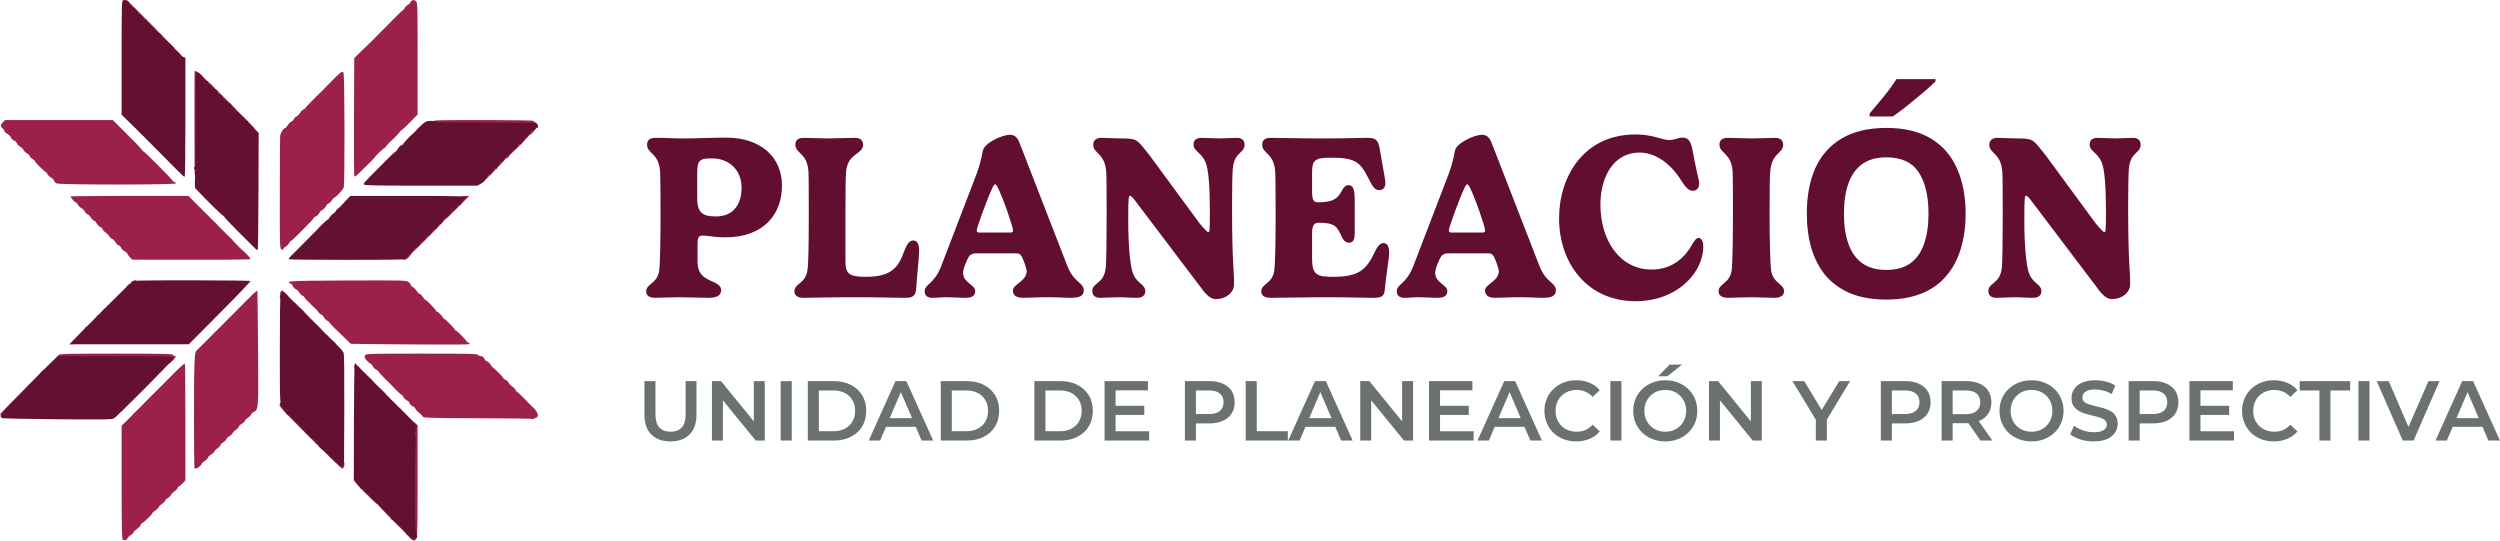 <svg width="471" height="102" viewBox="0 0 471 102" fill="none" xmlns="http://www.w3.org/2000/svg">
<path d="M139.712 35.342C139.712 32.086 137.424 29.842 134.124 29.842C131.792 29.842 131.352 30.128 131.352 32.812V37.322C131.352 40.248 132.54 40.776 134.938 40.776C137.974 40.776 139.712 38.708 139.712 35.342ZM131.418 46.144V49.312C131.418 51.424 132.43 52.26 133.904 52.898C134.938 53.36 135.862 53.756 135.862 54.658C135.862 55.758 134.916 56.11 133.508 56.11C132.21 56.11 129.372 56 127.942 56C126.424 56 124.532 56.11 123.476 56.11C122.266 56.11 121.738 55.626 121.738 54.9C121.738 53.426 123.828 53.492 124.18 51.006C124.378 49.752 124.444 44.626 124.444 40.358C124.444 37.366 124.422 33.186 124.356 32.24C124.07 28.764 121.914 28.962 121.914 27.268C121.914 26.542 122.266 25.97 123.498 25.97C125.72 25.97 126.468 26.08 129.042 26.08C131.462 26.08 134.058 25.926 136.83 25.926C143.188 25.926 147.324 29.49 147.324 34.968C147.324 40.248 144.024 44.714 136.632 44.714C134.52 44.714 133.376 44.384 132.452 44.384C131.506 44.384 131.418 44.824 131.418 46.144ZM152.374 40.358C152.374 37.388 152.374 33.186 152.308 32.196C152.022 28.742 149.844 28.94 149.844 27.268C149.844 26.542 150.196 25.97 151.428 25.97C152.77 25.97 154.442 26.08 155.872 26.08C157.346 26.08 159.766 25.97 161.042 25.97C162.208 25.97 162.604 26.542 162.604 27.268C162.604 29.138 159.722 28.786 159.414 32.284C159.304 33.23 159.282 36.398 159.282 40.358V49.29C159.282 51.71 160.162 52.15 163.198 52.15C168.016 52.15 169.292 50.302 170.37 47.266C170.898 45.924 171.36 45.308 172.064 45.308C172.834 45.308 173.164 46.034 173.164 47.2C173.164 48.432 172.812 51.226 172.614 54.35C172.526 55.714 172.02 56.11 170.502 56.11C168.676 56.11 165.332 56 161.504 56C155.63 56 152.814 56.11 151.406 56.11C150.284 56.11 149.668 55.692 149.668 54.9C149.668 53.382 151.714 53.47 152.11 51.006C152.308 49.862 152.374 46.078 152.374 40.358ZM184.521 43.812H190.329C190.769 43.812 190.857 43.658 190.857 43.416C190.857 42.756 188.987 37.278 187.931 35.232C187.821 34.99 187.623 34.726 187.491 34.726C187.315 34.726 187.183 34.99 187.051 35.232C186.083 37.168 184.015 42.866 184.015 43.416C184.015 43.658 184.125 43.812 184.521 43.812ZM177.327 50.126L184.015 32.702C184.587 31.14 184.961 29.578 185.159 28.412C185.467 26.894 188.833 25.398 190.263 25.398C191.429 25.398 191.825 26.212 192.243 27.334L201.109 50.17C201.373 50.852 201.901 51.996 203.045 52.986C203.485 53.382 204.189 53.932 204.189 54.636C204.189 55.824 203.331 56.11 201.593 56.11C200.405 56.11 199.327 56 197.259 56C195.191 56 194.047 56.11 192.749 56.11C191.451 56.11 190.835 55.604 190.835 54.746C190.835 53.492 193.431 53.03 193.431 51.028C193.431 50.676 192.881 49.026 192.441 48.234C192.287 47.948 191.935 47.728 191.495 47.728H183.861C183.289 47.728 182.871 47.948 182.607 48.234C182.167 48.894 181.441 50.632 181.441 51.38C181.441 53.316 183.729 53.602 183.729 54.856C183.729 55.56 183.311 56.11 181.881 56.11C180.935 56.11 179.329 56 178.317 56C177.283 56 176.623 56.11 175.655 56.11C174.709 56.11 174.202 55.67 174.202 54.878C174.202 53.492 175.985 53.602 177.327 50.126ZM207.545 25.97C208.359 25.97 210.185 26.08 211.307 26.08C212.583 26.08 213.375 26.124 213.925 26.41C214.673 26.762 215.157 27.51 216.521 29.182L225.981 42.052C226.905 43.196 227.521 43.746 227.631 43.746C227.873 43.746 227.939 43.614 227.939 39.808C227.939 35.562 227.719 31.69 227.059 30.436C226.355 28.764 224.859 28.456 224.859 27.246C224.859 26.454 225.299 25.97 226.421 25.97C227.565 25.97 228.885 26.08 229.721 26.08C230.711 26.08 231.987 25.97 232.977 25.97C234.077 25.97 234.473 26.52 234.473 27.268C234.473 28.94 232.515 28.566 232.251 31.844C232.163 32.79 232.119 36.266 232.119 39.192C232.141 50.258 232.493 50.302 232.493 53.558C232.493 55.076 231.063 56.352 228.951 56.352C228.379 56.352 227.609 55.868 226.883 55.01L213.793 37.718C213.331 37.19 213.111 36.882 212.935 36.882C212.605 36.882 212.561 37.322 212.561 41.612C212.561 46.342 212.935 50.434 213.529 51.688C214.277 53.448 215.773 53.624 215.773 54.812C215.773 55.604 215.289 56.11 214.189 56.11C212.913 56.11 211.703 56 210.867 56C209.855 56 208.513 56.11 207.303 56.11C206.225 56.11 205.785 55.582 205.785 54.834C205.785 53.184 208.073 53.558 208.337 50.28C208.425 49.246 208.491 45.748 208.491 40.424C208.491 35.782 208.469 33.098 208.403 32.24C208.095 28.764 205.961 28.962 205.961 27.268C205.961 26.476 206.467 25.97 207.545 25.97ZM255.225 37.564V43.922C255.225 45.088 254.983 45.726 254.169 45.726C253.289 45.726 252.937 44.956 252.651 44.318C251.903 42.734 251.507 41.964 248.471 41.964C247.525 41.964 247.195 42.492 247.195 44.098V48.762C247.195 51.82 248.163 52.15 251.199 52.15C256.039 52.15 257.469 50.808 259.075 47.332C259.493 46.452 259.999 45.792 260.637 45.792C261.297 45.792 261.715 46.298 261.715 47.64C261.715 48.718 261.099 52.194 260.901 54.46C260.813 55.802 260.329 56.11 258.789 56.11C257.227 56.11 253.729 56 250.143 56C246.161 56 242.377 56.11 239.363 56.11C238.153 56.11 237.625 55.626 237.625 54.9C237.625 53.426 239.715 53.492 240.067 51.006C240.265 49.752 240.331 44.626 240.331 40.358C240.331 37.366 240.309 33.186 240.243 32.24C239.957 28.764 237.801 28.962 237.801 27.268C237.801 26.542 238.153 25.97 239.385 25.97C241.607 25.97 244.181 26.08 249.241 26.08C253.619 26.08 255.995 25.97 257.579 25.97C259.141 25.97 259.669 26.256 259.977 28.258C260.153 29.204 260.417 30.942 260.747 32.636C260.901 33.384 261.011 34.242 261.011 34.528C261.011 35.452 260.439 35.826 259.823 35.826C258.921 35.826 258.481 34.858 257.997 33.956C256.303 30.546 255.489 29.71 250.759 29.71C247.745 29.71 247.195 30.128 247.195 32.548V35.958C247.195 37.784 247.503 38.114 248.339 38.114C251.925 38.114 252.233 36.86 253.047 35.518C253.311 35.144 253.641 34.88 254.037 34.88C254.873 34.88 255.225 35.584 255.225 37.564ZM273.466 43.812H279.274C279.714 43.812 279.802 43.658 279.802 43.416C279.802 42.756 277.932 37.278 276.876 35.232C276.766 34.99 276.568 34.726 276.436 34.726C276.26 34.726 276.128 34.99 275.996 35.232C275.028 37.168 272.96 42.866 272.96 43.416C272.96 43.658 273.07 43.812 273.466 43.812ZM266.272 50.126L272.96 32.702C273.532 31.14 273.906 29.578 274.104 28.412C274.412 26.894 277.778 25.398 279.208 25.398C280.374 25.398 280.77 26.212 281.188 27.334L290.054 50.17C290.318 50.852 290.846 51.996 291.99 52.986C292.43 53.382 293.134 53.932 293.134 54.636C293.134 55.824 292.276 56.11 290.538 56.11C289.35 56.11 288.272 56 286.204 56C284.136 56 282.992 56.11 281.694 56.11C280.396 56.11 279.78 55.604 279.78 54.746C279.78 53.492 282.376 53.03 282.376 51.028C282.376 50.676 281.826 49.026 281.386 48.234C281.232 47.948 280.88 47.728 280.44 47.728H272.806C272.234 47.728 271.816 47.948 271.552 48.234C271.112 48.894 270.386 50.632 270.386 51.38C270.386 53.316 272.674 53.602 272.674 54.856C272.674 55.56 272.256 56.11 270.826 56.11C269.88 56.11 268.274 56 267.262 56C266.228 56 265.568 56.11 264.6 56.11C263.654 56.11 263.148 55.67 263.148 54.878C263.148 53.492 264.93 53.602 266.272 50.126ZM293.729 41.15C293.729 33.098 298.503 25.332 308.117 25.332C311.505 25.332 313.089 26.388 314.475 26.388C315.465 26.388 316.103 25.926 316.983 25.926C318.677 25.926 318.721 27.62 319.249 30.238C319.821 33.208 320.129 33.934 320.129 34.55C320.129 35.496 319.579 35.936 318.941 35.936C317.775 35.936 317.181 34.594 316.213 33.208C314.189 30.37 311.527 28.742 308.887 28.742C304.025 28.742 301.517 33.296 301.517 38.532C301.517 45.308 305.191 50.786 311.175 50.786C315.311 50.786 317.687 48.146 318.831 45.99C319.227 45.352 319.557 44.824 320.019 44.824C320.657 44.824 320.899 45.704 320.899 46.43C320.899 47.86 320.459 49.488 319.535 50.984C317.643 54.042 313.727 56.748 308.161 56.748C298.877 56.748 293.729 49.4 293.729 41.15ZM334.381 25.97C335.547 25.97 335.943 26.542 335.943 27.268C335.943 28.962 333.831 28.72 333.523 32.196C333.413 33.164 333.391 36.398 333.391 40.358C333.391 45.308 333.501 49.642 333.677 50.94C334.073 53.47 336.119 53.404 336.119 54.9C336.119 55.56 335.547 56.11 334.381 56.11C333.083 56.11 331.411 56 329.981 56C328.507 56 326.813 56.11 325.515 56.11C324.305 56.11 323.777 55.56 323.777 54.9C323.777 53.404 325.889 53.448 326.241 50.94C326.417 49.73 326.483 44.56 326.483 40.358C326.483 37.388 326.483 33.186 326.417 32.196C326.131 28.742 323.953 28.94 323.953 27.268C323.953 26.542 324.305 25.97 325.537 25.97C326.879 25.97 328.551 26.08 329.981 26.08C331.455 26.08 333.127 25.97 334.381 25.97ZM370.324 40.248C370.324 42.683 370.016 44.897 369.4 46.892C368.813 48.857 367.904 50.559 366.672 51.996C365.469 53.433 363.914 54.533 362.008 55.296C360.13 56.059 357.916 56.44 355.364 56.44C352.812 56.44 350.582 56.059 348.676 55.296C346.798 54.504 345.244 53.404 344.012 51.996C342.809 50.559 341.9 48.843 341.284 46.848C340.697 44.853 340.404 42.639 340.404 40.204C340.404 36.948 340.932 34.117 341.988 31.712C343.073 29.307 344.716 27.444 346.916 26.124C349.145 24.775 351.976 24.1 355.408 24.1C358.81 24.1 361.612 24.775 363.812 26.124C366.012 27.444 367.64 29.321 368.696 31.756C369.781 34.161 370.324 36.992 370.324 40.248ZM347.4 40.248C347.4 42.448 347.678 44.34 348.236 45.924C348.793 47.508 349.658 48.725 350.832 49.576C352.005 50.427 353.516 50.852 355.364 50.852C357.27 50.852 358.796 50.427 359.94 49.576C361.113 48.725 361.964 47.508 362.492 45.924C363.049 44.34 363.328 42.448 363.328 40.248C363.328 36.933 362.712 34.337 361.48 32.46C360.248 30.583 358.224 29.644 355.408 29.644C353.53 29.644 352.005 30.069 350.832 30.92C349.658 31.771 348.793 32.988 348.236 34.572C347.678 36.156 347.4 38.048 347.4 40.248ZM364.648 15.344C364.237 15.755 363.694 16.253 363.02 16.84C362.345 17.427 361.612 18.043 360.82 18.688C360.057 19.333 359.294 19.949 358.532 20.536C357.798 21.093 357.153 21.563 356.596 21.944H352.24V21.372C352.709 20.815 353.252 20.169 353.868 19.436C354.513 18.673 355.144 17.896 355.76 17.104C356.376 16.283 356.889 15.549 357.3 14.904H364.648V15.344ZM376.369 25.97C377.183 25.97 379.009 26.08 380.131 26.08C381.407 26.08 382.199 26.124 382.749 26.41C383.497 26.762 383.981 27.51 385.345 29.182L394.805 42.052C395.729 43.196 396.345 43.746 396.455 43.746C396.697 43.746 396.763 43.614 396.763 39.808C396.763 35.562 396.543 31.69 395.883 30.436C395.179 28.764 393.683 28.456 393.683 27.246C393.683 26.454 394.123 25.97 395.245 25.97C396.389 25.97 397.709 26.08 398.545 26.08C399.535 26.08 400.811 25.97 401.801 25.97C402.901 25.97 403.297 26.52 403.297 27.268C403.297 28.94 401.339 28.566 401.075 31.844C400.987 32.79 400.943 36.266 400.943 39.192C400.965 50.258 401.317 50.302 401.317 53.558C401.317 55.076 399.887 56.352 397.775 56.352C397.203 56.352 396.433 55.868 395.707 55.01L382.617 37.718C382.155 37.19 381.935 36.882 381.759 36.882C381.429 36.882 381.385 37.322 381.385 41.612C381.385 46.342 381.759 50.434 382.353 51.688C383.101 53.448 384.597 53.624 384.597 54.812C384.597 55.604 384.113 56.11 383.013 56.11C381.737 56.11 380.527 56 379.691 56C378.679 56 377.337 56.11 376.127 56.11C375.049 56.11 374.609 55.582 374.609 54.834C374.609 53.184 376.897 53.558 377.161 50.28C377.249 49.246 377.315 45.748 377.315 40.424C377.315 35.782 377.293 33.098 377.227 32.24C376.919 28.764 374.785 28.962 374.785 27.268C374.785 26.476 375.291 25.97 376.369 25.97Z" fill="#620E31"/>
<path d="M126.32 83.16C124.784 83.16 123.579 82.728 122.704 81.864C121.84 81 121.408 79.752 121.408 78.12V71.8H123.488V78.04C123.488 79.192 123.733 80.029 124.224 80.552C124.725 81.075 125.429 81.336 126.336 81.336C127.243 81.336 127.941 81.075 128.432 80.552C128.923 80.029 129.168 79.192 129.168 78.04V71.8H131.216V78.12C131.216 79.752 130.779 81 129.904 81.864C129.04 82.728 127.845 83.16 126.32 83.16ZM134.129 83V71.8H135.841L142.865 80.424H142.017V71.8H144.081V83H142.369L135.345 74.376H136.193V83H134.129ZM147.082 83V71.8H149.162V83H147.082ZM152.192 83V71.8H157.088C158.304 71.8 159.37 72.035 160.288 72.504C161.205 72.973 161.92 73.624 162.432 74.456C162.944 75.288 163.2 76.269 163.2 77.4C163.2 78.52 162.944 79.501 162.432 80.344C161.92 81.176 161.205 81.827 160.288 82.296C159.37 82.765 158.304 83 157.088 83H152.192ZM154.272 81.24H156.992C157.834 81.24 158.56 81.08 159.168 80.76C159.786 80.44 160.261 79.992 160.592 79.416C160.933 78.84 161.104 78.168 161.104 77.4C161.104 76.621 160.933 75.949 160.592 75.384C160.261 74.808 159.786 74.36 159.168 74.04C158.56 73.72 157.834 73.56 156.992 73.56H154.272V81.24ZM163.67 83L168.71 71.8H170.758L175.814 83H173.638L169.302 72.904H170.134L165.814 83H163.67ZM165.99 80.408L166.55 78.776H172.598L173.158 80.408H165.99ZM177.238 83V71.8H182.134C183.35 71.8 184.417 72.035 185.334 72.504C186.252 72.973 186.966 73.624 187.478 74.456C187.99 75.288 188.246 76.269 188.246 77.4C188.246 78.52 187.99 79.501 187.478 80.344C186.966 81.176 186.252 81.827 185.334 82.296C184.417 82.765 183.35 83 182.134 83H177.238ZM179.318 81.24H182.038C182.881 81.24 183.606 81.08 184.214 80.76C184.833 80.44 185.308 79.992 185.638 79.416C185.98 78.84 186.15 78.168 186.15 77.4C186.15 76.621 185.98 75.949 185.638 75.384C185.308 74.808 184.833 74.36 184.214 74.04C183.606 73.72 182.881 73.56 182.038 73.56H179.318V81.24ZM194.879 83V71.8H199.775C200.991 71.8 202.058 72.035 202.975 72.504C203.892 72.973 204.607 73.624 205.119 74.456C205.631 75.288 205.887 76.269 205.887 77.4C205.887 78.52 205.631 79.501 205.119 80.344C204.607 81.176 203.892 81.827 202.975 82.296C202.058 82.765 200.991 83 199.775 83H194.879ZM196.959 81.24H199.679C200.522 81.24 201.247 81.08 201.855 80.76C202.474 80.44 202.948 79.992 203.279 79.416C203.62 78.84 203.791 78.168 203.791 77.4C203.791 76.621 203.62 75.949 203.279 75.384C202.948 74.808 202.474 74.36 201.855 74.04C201.247 73.72 200.522 73.56 199.679 73.56H196.959V81.24ZM210.018 76.456H215.586V78.168H210.018V76.456ZM210.178 81.256H216.498V83H208.098V71.8H216.274V73.544H210.178V81.256ZM223.238 83V71.8H227.846C228.838 71.8 229.686 71.96 230.39 72.28C231.105 72.6 231.654 73.059 232.038 73.656C232.422 74.253 232.614 74.963 232.614 75.784C232.614 76.605 232.422 77.315 232.038 77.912C231.654 78.509 231.105 78.968 230.39 79.288C229.686 79.608 228.838 79.768 227.846 79.768H224.39L225.318 78.792V83H223.238ZM225.318 79.016L224.39 78.008H227.75C228.668 78.008 229.356 77.816 229.814 77.432C230.284 77.037 230.518 76.488 230.518 75.784C230.518 75.069 230.284 74.52 229.814 74.136C229.356 73.752 228.668 73.56 227.75 73.56H224.39L225.318 72.536V79.016ZM234.692 83V71.8H236.772V81.24H242.628V83H234.692ZM242.701 83L247.741 71.8H249.789L254.845 83H252.669L248.333 72.904H249.165L244.845 83H242.701ZM245.021 80.408L245.581 78.776H251.629L252.189 80.408H245.021ZM256.27 83V71.8H257.982L265.006 80.424H264.158V71.8H266.222V83H264.51L257.486 74.376H258.334V83H256.27ZM271.143 76.456H276.711V78.168H271.143V76.456ZM271.303 81.256H277.623V83H269.223V71.8H277.399V73.544H271.303V81.256ZM278.357 83L283.398 71.8H285.446L290.502 83H288.326L283.99 72.904H284.822L280.502 83H278.357ZM280.678 80.408L281.238 78.776H287.286L287.845 80.408H280.678ZM296.954 83.16C296.1 83.16 295.306 83.021 294.57 82.744C293.844 82.456 293.21 82.056 292.666 81.544C292.132 81.021 291.716 80.408 291.418 79.704C291.119 79 290.97 78.232 290.97 77.4C290.97 76.568 291.119 75.8 291.418 75.096C291.716 74.392 292.138 73.784 292.682 73.272C293.226 72.749 293.86 72.349 294.586 72.072C295.311 71.784 296.106 71.64 296.97 71.64C297.887 71.64 298.724 71.8 299.482 72.12C300.239 72.429 300.879 72.893 301.402 73.512L300.058 74.776C299.652 74.339 299.199 74.013 298.698 73.8C298.196 73.576 297.652 73.464 297.066 73.464C296.479 73.464 295.94 73.56 295.45 73.752C294.97 73.944 294.548 74.216 294.186 74.568C293.834 74.92 293.556 75.336 293.354 75.816C293.162 76.296 293.066 76.824 293.066 77.4C293.066 77.976 293.162 78.504 293.354 78.984C293.556 79.464 293.834 79.88 294.186 80.232C294.548 80.584 294.97 80.856 295.45 81.048C295.94 81.24 296.479 81.336 297.066 81.336C297.652 81.336 298.196 81.229 298.698 81.016C299.199 80.792 299.652 80.456 300.058 80.008L301.402 81.288C300.879 81.896 300.239 82.36 299.482 82.68C298.724 83 297.882 83.16 296.954 83.16ZM303.395 83V71.8H305.475V83H303.395ZM313.752 83.16C312.877 83.16 312.072 83.016 311.336 82.728C310.6 82.44 309.96 82.04 309.416 81.528C308.872 81.005 308.451 80.397 308.152 79.704C307.853 79 307.704 78.232 307.704 77.4C307.704 76.568 307.853 75.805 308.152 75.112C308.451 74.408 308.872 73.8 309.416 73.288C309.96 72.765 310.6 72.36 311.336 72.072C312.072 71.784 312.872 71.64 313.736 71.64C314.611 71.64 315.411 71.784 316.136 72.072C316.872 72.36 317.512 72.765 318.056 73.288C318.6 73.8 319.021 74.408 319.32 75.112C319.619 75.805 319.768 76.568 319.768 77.4C319.768 78.232 319.619 79 319.32 79.704C319.021 80.408 318.6 81.016 318.056 81.528C317.512 82.04 316.872 82.44 316.136 82.728C315.411 83.016 314.616 83.16 313.752 83.16ZM313.736 81.336C314.301 81.336 314.824 81.24 315.304 81.048C315.784 80.856 316.2 80.584 316.552 80.232C316.904 79.869 317.176 79.453 317.368 78.984C317.571 78.504 317.672 77.976 317.672 77.4C317.672 76.824 317.571 76.301 317.368 75.832C317.176 75.352 316.904 74.936 316.552 74.584C316.2 74.221 315.784 73.944 315.304 73.752C314.824 73.56 314.301 73.464 313.736 73.464C313.171 73.464 312.648 73.56 312.168 73.752C311.699 73.944 311.283 74.221 310.92 74.584C310.568 74.936 310.291 75.352 310.088 75.832C309.896 76.301 309.8 76.824 309.8 77.4C309.8 77.965 309.896 78.488 310.088 78.968C310.291 79.448 310.568 79.869 310.92 80.232C311.272 80.584 311.688 80.856 312.168 81.048C312.648 81.24 313.171 81.336 313.736 81.336ZM312.392 70.888L314.552 68.696H316.904L314.12 70.888H312.392ZM321.973 83V71.8H323.685L330.709 80.424H329.861V71.8H331.925V83H330.213L323.189 74.376H324.037V83H321.973ZM342.1 83V78.568L342.564 79.848L337.7 71.8H339.924L343.828 78.28H342.58L346.516 71.8H348.564L343.7 79.848L344.18 78.568V83H342.1ZM354.348 83V71.8H358.956C359.948 71.8 360.796 71.96 361.5 72.28C362.214 72.6 362.764 73.059 363.148 73.656C363.532 74.253 363.724 74.963 363.724 75.784C363.724 76.605 363.532 77.315 363.148 77.912C362.764 78.509 362.214 78.968 361.5 79.288C360.796 79.608 359.948 79.768 358.956 79.768H355.5L356.428 78.792V83H354.348ZM356.428 79.016L355.5 78.008H358.86C359.777 78.008 360.465 77.816 360.924 77.432C361.393 77.037 361.628 76.488 361.628 75.784C361.628 75.069 361.393 74.52 360.924 74.136C360.465 73.752 359.777 73.56 358.86 73.56H355.5L356.428 72.536V79.016ZM365.801 83V71.8H370.409C371.401 71.8 372.249 71.96 372.953 72.28C373.668 72.6 374.217 73.059 374.601 73.656C374.985 74.253 375.177 74.963 375.177 75.784C375.177 76.605 374.985 77.315 374.601 77.912C374.217 78.499 373.668 78.952 372.953 79.272C372.249 79.581 371.401 79.736 370.409 79.736H366.953L367.881 78.792V83H365.801ZM373.129 83L370.297 78.936H372.521L375.369 83H373.129ZM367.881 79.016L366.953 78.024H370.313C371.23 78.024 371.918 77.827 372.377 77.432C372.846 77.037 373.081 76.488 373.081 75.784C373.081 75.069 372.846 74.52 372.377 74.136C371.918 73.752 371.23 73.56 370.313 73.56H366.953L367.881 72.536V79.016ZM382.752 83.16C381.877 83.16 381.072 83.016 380.336 82.728C379.6 82.44 378.96 82.04 378.416 81.528C377.872 81.005 377.451 80.397 377.152 79.704C376.853 79 376.704 78.232 376.704 77.4C376.704 76.568 376.853 75.805 377.152 75.112C377.451 74.408 377.872 73.8 378.416 73.288C378.96 72.765 379.6 72.36 380.336 72.072C381.072 71.784 381.872 71.64 382.736 71.64C383.611 71.64 384.411 71.784 385.136 72.072C385.872 72.36 386.512 72.765 387.056 73.288C387.6 73.8 388.021 74.408 388.32 75.112C388.619 75.805 388.768 76.568 388.768 77.4C388.768 78.232 388.619 79 388.32 79.704C388.021 80.408 387.6 81.016 387.056 81.528C386.512 82.04 385.872 82.44 385.136 82.728C384.411 83.016 383.616 83.16 382.752 83.16ZM382.736 81.336C383.301 81.336 383.824 81.24 384.304 81.048C384.784 80.856 385.2 80.584 385.552 80.232C385.904 79.869 386.176 79.453 386.368 78.984C386.571 78.504 386.672 77.976 386.672 77.4C386.672 76.824 386.571 76.301 386.368 75.832C386.176 75.352 385.904 74.936 385.552 74.584C385.2 74.221 384.784 73.944 384.304 73.752C383.824 73.56 383.301 73.464 382.736 73.464C382.171 73.464 381.648 73.56 381.168 73.752C380.699 73.944 380.283 74.221 379.92 74.584C379.568 74.936 379.291 75.352 379.088 75.832C378.896 76.301 378.8 76.824 378.8 77.4C378.8 77.965 378.896 78.488 379.088 78.968C379.291 79.448 379.568 79.869 379.92 80.232C380.272 80.584 380.688 80.856 381.168 81.048C381.648 81.24 382.171 81.336 382.736 81.336ZM394.445 83.16C393.57 83.16 392.733 83.037 391.933 82.792C391.133 82.536 390.498 82.211 390.029 81.816L390.749 80.2C391.197 80.552 391.751 80.845 392.413 81.08C393.074 81.315 393.751 81.432 394.445 81.432C395.031 81.432 395.506 81.368 395.869 81.24C396.231 81.112 396.498 80.941 396.669 80.728C396.839 80.504 396.925 80.253 396.925 79.976C396.925 79.635 396.802 79.363 396.557 79.16C396.311 78.947 395.991 78.781 395.597 78.664C395.213 78.536 394.781 78.419 394.301 78.312C393.831 78.205 393.357 78.083 392.877 77.944C392.407 77.795 391.975 77.608 391.581 77.384C391.197 77.149 390.882 76.84 390.637 76.456C390.391 76.072 390.269 75.581 390.269 74.984C390.269 74.376 390.429 73.821 390.749 73.32C391.079 72.808 391.575 72.403 392.237 72.104C392.909 71.795 393.757 71.64 394.781 71.64C395.453 71.64 396.119 71.725 396.781 71.896C397.442 72.067 398.018 72.312 398.509 72.632L397.853 74.248C397.351 73.949 396.834 73.731 396.301 73.592C395.767 73.443 395.255 73.368 394.765 73.368C394.189 73.368 393.719 73.437 393.357 73.576C393.005 73.715 392.743 73.896 392.573 74.12C392.413 74.344 392.333 74.6 392.333 74.888C392.333 75.229 392.45 75.507 392.685 75.72C392.93 75.923 393.245 76.083 393.629 76.2C394.023 76.317 394.461 76.435 394.941 76.552C395.421 76.659 395.895 76.781 396.365 76.92C396.845 77.059 397.277 77.24 397.661 77.464C398.055 77.688 398.37 77.992 398.605 78.376C398.85 78.76 398.973 79.245 398.973 79.832C398.973 80.429 398.807 80.984 398.477 81.496C398.157 81.997 397.661 82.403 396.989 82.712C396.317 83.011 395.469 83.16 394.445 83.16ZM401.035 83V71.8H405.643C406.635 71.8 407.483 71.96 408.187 72.28C408.902 72.6 409.451 73.059 409.835 73.656C410.219 74.253 410.411 74.963 410.411 75.784C410.411 76.605 410.219 77.315 409.835 77.912C409.451 78.509 408.902 78.968 408.187 79.288C407.483 79.608 406.635 79.768 405.643 79.768H402.187L403.115 78.792V83H401.035ZM403.115 79.016L402.187 78.008H405.547C406.465 78.008 407.153 77.816 407.611 77.432C408.081 77.037 408.315 76.488 408.315 75.784C408.315 75.069 408.081 74.52 407.611 74.136C407.153 73.752 406.465 73.56 405.547 73.56H402.187L403.115 72.536V79.016ZM414.408 76.456H419.976V78.168H414.408V76.456ZM414.568 81.256H420.888V83H412.488V71.8H420.664V73.544H414.568V81.256ZM428.391 83.16C427.538 83.16 426.743 83.021 426.007 82.744C425.282 82.456 424.647 82.056 424.103 81.544C423.57 81.021 423.154 80.408 422.855 79.704C422.556 79 422.407 78.232 422.407 77.4C422.407 76.568 422.556 75.8 422.855 75.096C423.154 74.392 423.575 73.784 424.119 73.272C424.663 72.749 425.298 72.349 426.023 72.072C426.748 71.784 427.543 71.64 428.407 71.64C429.324 71.64 430.162 71.8 430.919 72.12C431.676 72.429 432.316 72.893 432.839 73.512L431.495 74.776C431.09 74.339 430.636 74.013 430.135 73.8C429.634 73.576 429.09 73.464 428.503 73.464C427.916 73.464 427.378 73.56 426.887 73.752C426.407 73.944 425.986 74.216 425.623 74.568C425.271 74.92 424.994 75.336 424.791 75.816C424.599 76.296 424.503 76.824 424.503 77.4C424.503 77.976 424.599 78.504 424.791 78.984C424.994 79.464 425.271 79.88 425.623 80.232C425.986 80.584 426.407 80.856 426.887 81.048C427.378 81.24 427.916 81.336 428.503 81.336C429.09 81.336 429.634 81.229 430.135 81.016C430.636 80.792 431.09 80.456 431.495 80.008L432.839 81.288C432.316 81.896 431.676 82.36 430.919 82.68C430.162 83 429.319 83.16 428.391 83.16ZM436.979 83V73.56H433.267V71.8H442.771V73.56H439.059V83H436.979ZM444.332 83V71.8H446.412V83H444.332ZM452.675 83L447.779 71.8H450.035L454.403 81.928H453.107L457.523 71.8H459.603L454.723 83H452.675ZM458.842 83L463.882 71.8H465.93L470.986 83H468.81L464.474 72.904H465.306L460.986 83H458.842ZM461.162 80.408L461.722 78.776H467.77L468.33 80.408H461.162Z" fill="#6B7071"/>
<path d="M23.123 101.685C22.962 101.621 22.914 99.324 22.914 90.908V80.195L23.523 79.617C23.844 79.296 24.196 78.942 24.308 78.83C24.405 78.717 24.629 78.493 24.805 78.316C24.982 78.139 25.19 77.93 25.254 77.85C25.334 77.77 25.622 77.497 25.879 77.24C26.151 76.983 26.44 76.694 26.52 76.597C26.616 76.501 27.113 75.987 27.642 75.457C28.17 74.927 28.683 74.429 28.763 74.333C28.859 74.252 29.148 73.963 29.404 73.706C29.677 73.449 29.965 73.16 30.061 73.048C30.173 72.935 30.398 72.71 30.574 72.534C30.75 72.357 30.959 72.148 31.039 72.068C31.103 71.988 31.391 71.715 31.648 71.458C31.92 71.201 32.224 70.895 32.337 70.767C33.33 69.707 34.74 68.422 34.836 68.502C34.884 68.55 34.932 73.53 34.932 79.553V90.507L34.372 91.085C34.051 91.422 33.731 91.679 33.651 91.679C33.571 91.679 33.474 91.824 33.41 92C33.362 92.177 33.106 92.434 32.849 92.579C32.609 92.739 32.321 93.012 32.224 93.221C32.144 93.414 31.856 93.703 31.584 93.863C31.311 94.024 31.087 94.249 31.087 94.361C31.087 94.474 30.83 94.731 30.526 94.924C30.221 95.132 29.965 95.373 29.965 95.486C29.965 95.582 29.677 95.871 29.324 96.128C28.971 96.369 28.683 96.642 28.683 96.706C28.683 96.883 27.353 98.184 26.84 98.521C26.616 98.666 26.44 98.875 26.44 99.003C26.44 99.115 26.151 99.405 25.799 99.662C25.446 99.903 25.158 100.192 25.158 100.304C25.158 100.4 24.917 100.641 24.613 100.818C24.325 101.011 24.036 101.3 23.988 101.477C23.908 101.782 23.555 101.862 23.123 101.685Z" fill="#9B2149"/>
<path d="M76.916 100.995C76.515 100.545 76.098 100.095 75.97 99.983C74.8 98.907 71.307 95.325 71.307 95.213C71.307 95.116 71.227 95.052 71.147 95.052C71.051 95.052 70.009 94.088 68.823 92.9C67.157 91.246 66.66 90.651 66.66 90.33C66.66 89.704 67.109 89.8 67.814 90.587C68.15 90.957 68.423 91.326 68.423 91.39C68.423 91.454 68.519 91.519 68.647 91.519C68.775 91.519 69.016 91.743 69.176 92.001C69.32 92.273 69.577 92.514 69.721 92.563C69.849 92.611 70.057 92.82 70.169 93.012C70.282 93.221 70.57 93.51 70.811 93.655C71.051 93.799 71.339 94.088 71.467 94.313C71.58 94.538 71.74 94.731 71.804 94.731C71.9 94.731 73.406 96.192 74.063 96.915C74.208 97.092 74.8 97.686 75.377 98.248C75.954 98.811 76.435 99.325 76.435 99.389C76.435 99.453 76.579 99.549 76.755 99.598C76.932 99.646 77.076 99.774 77.076 99.903C77.076 100.015 77.22 100.208 77.396 100.32L77.717 100.513L77.685 90.378C77.653 82.428 77.589 80.211 77.444 80.147C77.236 80.083 77.14 78.991 77.332 78.991C77.38 78.991 77.701 79.264 78.053 79.585L78.678 80.179V90.716C78.662 101.846 78.678 101.798 77.941 101.798C77.781 101.798 77.316 101.429 76.916 100.995Z" fill="#9B2149"/>
<path d="M36.647 88.258C36.535 87.921 36.503 71.41 36.631 68.808C36.711 66.816 36.791 66.254 37 66.077C37.256 65.836 37.785 65.306 38.105 64.985C38.298 64.776 39.179 63.893 39.387 63.7C39.628 63.475 40.221 62.865 40.349 62.72C40.413 62.656 40.685 62.399 40.942 62.142C41.214 61.885 41.519 61.58 41.631 61.452C41.871 61.211 43.682 59.38 43.874 59.203C44.098 58.978 45.909 57.163 46.069 56.986C46.165 56.906 46.454 56.617 46.71 56.36C46.983 56.103 47.271 55.814 47.351 55.718C47.688 55.348 48.425 54.722 48.489 54.77C48.521 54.802 48.569 59.701 48.617 65.66C48.697 77.513 48.729 77.079 47.752 77.657C47.495 77.802 47.271 78.027 47.271 78.139C47.271 78.252 47.015 78.509 46.71 78.701C46.406 78.91 46.149 79.167 46.149 79.28C46.149 79.392 45.893 79.633 45.589 79.81C45.284 79.986 44.996 80.275 44.948 80.452C44.9 80.613 44.643 80.87 44.403 81.014C44.162 81.159 43.906 81.432 43.81 81.609C43.73 81.801 43.457 82.058 43.201 82.187C42.945 82.299 42.704 82.54 42.672 82.701C42.624 82.861 42.336 83.15 42.047 83.343C41.743 83.52 41.502 83.777 41.502 83.905C41.502 84.018 41.246 84.291 40.942 84.484C40.637 84.692 40.381 84.949 40.381 85.062C40.381 85.174 40.124 85.415 39.82 85.592C39.515 85.769 39.227 86.058 39.179 86.218C39.131 86.395 38.842 86.668 38.554 86.861C38.249 87.037 37.977 87.311 37.945 87.471C37.833 87.856 36.743 88.515 36.647 88.258Z" fill="#9B2149"/>
<path d="M58.424 82.476C53.168 77.208 52.607 76.597 52.671 76.212C52.767 75.714 53.312 75.602 53.472 76.051C53.536 76.196 53.697 76.437 53.825 76.581C53.969 76.726 54.194 76.999 54.322 77.192C54.45 77.385 54.61 77.545 54.658 77.545C54.77 77.545 56.453 79.216 58.36 81.207C58.568 81.416 58.873 81.705 59.033 81.85C60.026 82.733 60.571 83.44 60.571 83.873C60.571 84.227 60.635 84.291 61.02 84.291C61.356 84.291 61.709 84.516 62.382 85.19C62.879 85.672 63.295 86.138 63.327 86.202C63.423 86.411 64.385 87.021 64.641 87.021C64.785 87.021 64.898 87.15 64.898 87.311C64.898 87.841 64.705 88.306 64.481 88.306C64.369 88.306 61.645 85.688 58.424 82.476Z" fill="#9B2149"/>
<path d="M99.99 78.894C99.862 78.862 95.263 78.814 89.767 78.798C80.409 78.75 79.768 78.734 79.624 78.461C79.528 78.316 79.367 78.107 79.271 78.027C79.159 77.931 78.935 77.738 78.742 77.577C78.566 77.433 78.326 77.144 78.214 76.951C78.118 76.742 77.941 76.581 77.829 76.581C77.605 76.581 77.076 76.019 77.076 75.778C77.076 75.698 76.884 75.537 76.643 75.425C76.403 75.312 76.099 75.007 75.986 74.766C75.874 74.525 75.698 74.333 75.602 74.333C75.522 74.333 75.009 73.883 74.496 73.337C73.967 72.775 73.471 72.261 73.374 72.165C73.294 72.084 72.781 71.586 72.253 71.072C71.74 70.558 71.307 70.06 71.307 69.996C71.307 69.916 71.115 69.755 70.875 69.643C70.634 69.53 70.33 69.225 70.218 68.984C70.106 68.743 69.945 68.551 69.881 68.551C69.689 68.551 68.968 67.86 68.775 67.507C68.663 67.266 68.663 67.105 68.823 66.896C69 66.639 69.737 66.623 79.431 66.623C88.501 66.623 89.879 66.655 90.055 66.864C90.168 66.993 90.424 67.105 90.632 67.105C90.889 67.105 91.081 67.266 91.257 67.587C91.401 67.86 91.61 68.069 91.738 68.069C91.882 68.069 92.187 68.358 92.427 68.711C92.667 69.049 92.908 69.338 92.972 69.354C93.1 69.354 94.702 70.928 94.702 71.056C94.702 71.201 95.087 71.538 95.391 71.65C95.536 71.699 95.744 71.924 95.84 72.132C95.936 72.341 96.209 72.63 96.449 72.775C96.689 72.919 96.978 73.209 97.106 73.433C97.218 73.658 97.379 73.851 97.443 73.851C97.539 73.851 98.949 75.216 99.526 75.875C99.686 76.051 99.974 76.341 100.167 76.517C100.888 77.16 101.224 77.625 101.304 78.091C101.384 78.477 101.32 78.573 100.856 78.766C100.567 78.894 100.295 78.975 100.279 78.975C100.247 78.959 100.119 78.926 99.99 78.894Z" fill="#9B2149"/>
<path d="M0 78.043C0 77.947 9.839 68.005 11.073 66.864C11.281 66.655 12.851 66.623 21.905 66.623C31.359 66.623 32.513 66.655 32.593 66.88C32.641 67.009 32.753 67.089 32.833 67.025C32.913 66.977 33.042 67.025 33.09 67.121C33.154 67.218 32.898 67.587 32.513 67.956L31.808 68.599L31.76 68.101L31.712 67.587H21.568H11.425L9.278 69.755C8.092 70.944 7.035 71.924 6.938 71.924C6.826 71.924 6.73 72.004 6.73 72.116C6.73 72.341 4.951 74.172 4.727 74.172C4.631 74.172 4.487 74.333 4.407 74.542C4.31 74.734 4.086 74.959 3.894 75.056C3.686 75.136 3.525 75.28 3.525 75.377C3.525 75.457 2.916 76.132 2.179 76.871C1.186 77.85 0.737 78.188 0.417 78.188C0.192 78.188 0 78.123 0 78.043Z" fill="#9B2149"/>
<path d="M74.384 77.063C74.159 76.838 74.031 76.533 74.031 76.18V75.634L74.544 76.116C74.832 76.373 75.233 76.758 75.441 76.983L75.81 77.385H75.265C74.945 77.385 74.592 77.256 74.384 77.063Z" fill="#9B2149"/>
<path d="M71.628 74.124C71.628 74.028 71.419 73.835 71.147 73.722C70.746 73.546 70.666 73.417 70.666 72.952C70.666 72.47 70.698 72.421 70.955 72.55C71.099 72.63 71.58 73.08 72.012 73.514L72.797 74.333H72.221C71.852 74.333 71.628 74.252 71.628 74.124Z" fill="#9B2149"/>
<path d="M68.615 71.281C68.423 71.088 68.263 70.799 68.263 70.639C68.263 70.43 68.15 70.317 67.974 70.317C67.814 70.317 67.461 70.109 67.173 69.835C66.724 69.434 66.66 69.289 66.772 68.888L66.901 68.422L68.487 70.012L70.089 71.602H69.528C69.176 71.602 68.823 71.474 68.615 71.281Z" fill="#9B2149"/>
<path d="M72.749 64.856L66.083 64.776L65.539 64.246C63.167 61.998 62.013 60.825 62.013 60.713C62.013 60.632 61.837 60.488 61.613 60.391C61.404 60.295 61.116 59.99 60.972 59.717C60.843 59.46 60.619 59.235 60.507 59.235C60.395 59.235 60.154 59.042 59.994 58.817C59.834 58.576 59.594 58.303 59.481 58.207C59.113 57.902 58.744 57.532 58.472 57.211C58.328 57.051 58.055 56.794 57.895 56.665C57.719 56.537 57.495 56.264 57.382 56.071C57.286 55.862 57.094 55.701 56.966 55.701C56.853 55.701 56.597 55.444 56.405 55.139C56.212 54.834 55.988 54.577 55.908 54.577C55.684 54.577 55.123 54.047 55.123 53.822C55.123 53.694 54.947 53.517 54.722 53.421C53.649 52.939 54.434 52.891 65.49 52.843C76.483 52.81 76.547 52.81 76.98 53.148C77.204 53.324 77.396 53.565 77.396 53.678C77.396 53.79 77.573 53.983 77.797 54.095C78.021 54.224 78.358 54.561 78.534 54.85C78.71 55.139 78.967 55.38 79.095 55.38C79.223 55.38 79.48 55.637 79.656 55.942C79.848 56.248 80.072 56.505 80.169 56.505C80.361 56.505 82.204 58.416 82.204 58.625C82.204 58.689 82.284 58.753 82.396 58.753C82.588 58.753 83.486 59.701 83.486 59.91C83.486 59.974 83.55 60.038 83.646 60.038C83.838 60.038 85.729 61.949 85.729 62.158C85.729 62.222 85.809 62.287 85.905 62.287C86.097 62.287 87.972 64.198 87.972 64.407C87.972 64.471 88.085 64.535 88.213 64.535C88.549 64.535 88.517 64.856 88.181 64.873C87.267 64.937 78.438 64.921 72.749 64.856Z" fill="#9B2149"/>
<path d="M13.396 64.503C13.556 64.311 16.248 61.596 19.341 58.48C23.78 54.031 25.078 52.81 25.398 52.81C25.687 52.81 25.799 52.891 25.799 53.132C25.799 53.309 25.703 53.453 25.59 53.453C25.478 53.453 25.302 53.598 25.19 53.774C25.078 53.951 24.885 54.096 24.757 54.096C24.629 54.096 24.517 54.192 24.517 54.304C24.517 54.561 23.684 55.38 23.427 55.38C23.315 55.38 23.235 55.461 23.235 55.541C23.235 55.798 22.258 56.826 22.001 56.826C21.889 56.826 21.793 56.922 21.793 57.035C21.793 57.26 20.126 58.914 19.918 58.914C19.838 58.914 19.71 59.075 19.63 59.283C19.533 59.476 19.309 59.701 19.117 59.797C18.908 59.878 18.748 60.038 18.748 60.135C18.748 60.359 17.899 61.163 17.659 61.163C17.546 61.163 17.466 61.227 17.466 61.323C17.466 61.564 16.793 62.287 16.553 62.287C16.441 62.287 16.345 62.367 16.345 62.464C16.345 62.56 15.864 63.138 15.271 63.748C14.342 64.696 14.101 64.857 13.636 64.857H13.092L13.396 64.503Z" fill="#9B2149"/>
<path d="M62.173 64.632C62.173 64.503 61.997 64.359 61.773 64.311C61.356 64.198 61.148 63.716 61.244 63.106C61.292 62.801 61.436 62.897 62.334 63.813L63.359 64.857H62.766C62.366 64.857 62.173 64.776 62.173 64.632Z" fill="#9B2149"/>
<path d="M57.014 59.701C56.853 59.62 56.725 59.396 56.725 59.235C56.725 59.058 56.645 58.914 56.549 58.914C56.453 58.914 56.277 58.817 56.164 58.721C56.036 58.609 55.828 58.416 55.684 58.303C55.556 58.191 55.443 57.838 55.443 57.516V56.938L56.453 57.886C56.998 58.4 57.655 59.074 57.895 59.364L58.36 59.877H57.815C57.526 59.877 57.158 59.797 57.014 59.701Z" fill="#9B2149"/>
<path d="M52.719 55.91C52.719 55.252 52.896 54.738 53.104 54.738C53.216 54.738 53.536 54.995 53.841 55.3L54.386 55.862H53.953C53.681 55.862 53.52 55.942 53.52 56.103C53.52 56.248 53.376 56.344 53.12 56.344C52.783 56.344 52.719 56.264 52.719 55.91Z" fill="#9B2149"/>
<path d="M24.501 48.49C24.276 48.265 24.036 47.944 23.988 47.783C23.924 47.639 23.7 47.43 23.491 47.35C23.267 47.269 22.979 46.98 22.834 46.707C22.706 46.45 22.482 46.225 22.338 46.225C22.209 46.225 21.953 45.968 21.777 45.663C21.601 45.358 21.312 45.069 21.136 45.021C20.976 44.972 20.719 44.732 20.575 44.491C20.447 44.25 20.11 43.928 19.854 43.784C19.598 43.623 19.389 43.398 19.389 43.27C19.389 43.126 19.181 42.917 18.908 42.772C18.652 42.644 18.316 42.306 18.187 42.049C18.043 41.776 17.835 41.568 17.691 41.568C17.562 41.568 17.306 41.31 17.13 41.005C16.953 40.7 16.665 40.411 16.489 40.363C16.328 40.299 16.072 40.058 15.96 39.817C15.832 39.576 15.543 39.303 15.319 39.19C15.079 39.094 14.822 38.821 14.71 38.596C14.614 38.387 14.406 38.163 14.245 38.114C13.973 38.018 13.3 37.231 13.3 37.006C13.3 36.958 18.299 36.91 24.405 36.91H35.493L36.775 38.195C37.48 38.917 38.778 40.186 39.644 41.053C40.525 41.905 41.31 42.708 41.406 42.836C41.502 42.949 42.015 43.463 42.528 43.961C43.057 44.459 43.553 44.956 43.65 45.069C44.05 45.567 45.653 47.189 45.733 47.189C45.845 47.189 47.175 48.618 47.239 48.811C47.271 48.892 42.592 48.956 36.102 48.94L24.918 48.924L24.501 48.49Z" fill="#9B2149"/>
<path d="M75.794 48.651C75.794 48.474 75.874 48.281 75.97 48.233C76.05 48.169 76.195 47.944 76.275 47.735C76.371 47.51 76.563 47.35 76.739 47.35C76.932 47.35 77.14 47.141 77.3 46.803C77.477 46.418 77.701 46.225 78.021 46.145C78.39 46.065 78.518 45.92 78.598 45.567C78.662 45.262 78.855 45.021 79.079 44.94C79.287 44.86 79.544 44.587 79.672 44.346C79.816 44.057 80.024 43.88 80.297 43.848C80.617 43.816 80.761 43.672 80.858 43.286C80.97 42.917 81.146 42.74 81.515 42.627C81.899 42.531 82.043 42.387 82.076 42.065C82.108 41.776 82.236 41.632 82.476 41.6C82.684 41.567 82.925 41.327 83.069 41.005C83.213 40.7 83.534 40.363 83.758 40.25C83.998 40.138 84.287 39.865 84.383 39.656C84.495 39.447 84.736 39.206 84.944 39.094C85.152 38.998 85.424 38.709 85.537 38.468C85.681 38.178 85.873 38.034 86.114 38.034C86.386 38.034 86.514 37.905 86.626 37.52C86.77 37.022 86.835 36.99 87.604 36.942L88.437 36.894L86.21 39.142C84.976 40.395 83.902 41.407 83.806 41.407C83.726 41.407 83.646 41.471 83.646 41.551C83.646 41.76 77.749 47.671 77.557 47.671C77.46 47.671 77.396 47.751 77.396 47.864C77.396 47.976 77.204 48.265 76.964 48.506C76.451 49.036 75.794 49.116 75.794 48.651Z" fill="#9B2149"/>
<path d="M52.992 46.948C52.719 46.755 52.703 46.129 52.719 36.315C52.719 30.598 52.751 25.747 52.783 25.554C52.895 24.976 53.344 24.253 53.649 24.157C53.809 24.109 54.065 23.836 54.225 23.562C54.386 23.306 54.69 23 54.899 22.904C55.107 22.808 55.315 22.599 55.379 22.422C55.427 22.262 55.668 22.021 55.908 21.908C56.148 21.78 56.421 21.491 56.533 21.266C56.629 21.025 56.902 20.768 57.126 20.655C57.35 20.559 57.526 20.415 57.526 20.35C57.526 20.27 58.248 19.515 59.129 18.648C59.994 17.78 60.795 16.993 60.908 16.881C61.004 16.785 61.709 16.046 62.494 15.259C64.064 13.653 64.433 13.38 64.705 13.653C64.946 13.893 64.978 34.757 64.753 35.336C64.577 35.769 63.231 37.231 62.991 37.231C62.911 37.231 62.702 37.44 62.558 37.697C62.398 37.954 62.109 38.243 61.901 38.339C61.709 38.435 61.532 38.58 61.532 38.644C61.532 38.853 60.779 39.64 60.587 39.64C60.491 39.64 60.331 39.801 60.235 39.993C59.994 40.459 59.77 40.668 59.417 40.812C59.257 40.861 59.129 40.973 59.129 41.053C59.129 41.246 54.979 45.422 54.786 45.422C54.706 45.422 54.562 45.599 54.466 45.808C54.37 46.017 54.113 46.289 53.889 46.402C53.665 46.53 53.44 46.739 53.376 46.9C53.296 47.125 53.232 47.125 52.992 46.948Z" fill="#9B2149"/>
<path d="M10.656 34.549C10.448 34.436 10.223 34.195 10.175 34.019C10.111 33.842 9.855 33.585 9.598 33.44C9.342 33.312 9.038 33.023 8.941 32.814C8.845 32.589 8.701 32.413 8.637 32.413C8.445 32.413 6.57 30.549 6.57 30.357C6.57 30.26 6.362 30.067 6.089 29.923C5.833 29.778 5.608 29.57 5.608 29.425C5.608 29.297 5.352 29.04 5.048 28.863C4.743 28.686 4.455 28.397 4.407 28.22C4.343 28.06 4.086 27.803 3.83 27.658C3.573 27.53 3.285 27.241 3.205 27.016C3.125 26.807 2.868 26.55 2.644 26.47C2.42 26.389 2.179 26.181 2.131 26.036C2.003 25.683 1.827 25.506 1.25 25.137C0.993 24.976 0.801 24.767 0.801 24.655C0.801 24.542 0.657 24.334 0.481 24.173C0.048 23.803 0.08 23.45 0.577 23L0.977 22.615H11.105H21.248L23.812 25.169C25.238 26.582 26.52 27.915 26.664 28.14C26.808 28.365 26.985 28.558 27.065 28.558C27.241 28.558 32.112 33.456 32.449 33.954C32.577 34.163 32.801 34.34 32.946 34.34C33.09 34.34 33.17 34.436 33.122 34.549C33.026 34.838 11.217 34.838 10.656 34.549Z" fill="#9B2149"/>
<path d="M90.857 33.778C90.857 33.472 90.921 33.215 91.001 33.215C91.081 33.215 91.225 33.007 91.321 32.734C91.401 32.461 91.594 32.252 91.738 32.252C92.074 32.252 92.459 31.866 92.459 31.545C92.459 31.417 92.699 31.192 93.004 31.047C93.34 30.887 93.581 30.646 93.613 30.437C93.645 30.244 93.869 29.987 94.109 29.875C94.35 29.746 94.622 29.473 94.702 29.264C94.831 28.959 94.975 28.879 95.424 28.879C95.952 28.879 95.984 28.847 95.984 28.317C95.984 27.851 96.064 27.739 96.529 27.514C96.866 27.353 97.106 27.112 97.138 26.903C97.17 26.711 97.33 26.534 97.491 26.502C97.891 26.422 98.228 26.084 98.228 25.763C98.228 25.634 98.468 25.41 98.772 25.265C99.109 25.105 99.397 24.815 99.494 24.526C99.574 24.269 99.75 24.061 99.878 24.061C100.006 24.061 100.199 23.948 100.311 23.82C100.487 23.611 99.445 23.579 91.033 23.579H81.563V23.193C81.563 22.936 81.675 22.776 81.931 22.711C82.572 22.551 100.663 22.599 100.551 22.776C100.503 22.872 100.567 22.936 100.695 22.936C100.936 22.936 101.497 23.884 101.352 24.028C101.304 24.077 101.272 24.061 101.272 23.98C101.272 23.9 101.016 24.189 100.695 24.59C100.375 25.008 100.006 25.345 99.894 25.345C99.766 25.345 99.67 25.41 99.67 25.506C99.67 25.699 96.353 29.04 96.161 29.04C96.081 29.04 95.984 29.184 95.936 29.377C95.888 29.553 95.696 29.746 95.52 29.794C95.327 29.843 95.183 29.939 95.183 30.003C95.183 30.148 91.081 34.34 90.937 34.34C90.889 34.34 90.857 34.083 90.857 33.778Z" fill="#9B2149"/>
<path d="M66.74 33.023C66.692 32.814 66.676 27.771 66.692 21.796L66.74 10.938L68.423 9.3C69.352 8.417 70.153 7.63 70.218 7.565C70.362 7.389 72.205 5.542 72.413 5.349C72.509 5.269 73.31 4.449 74.192 3.55C75.073 2.634 75.858 1.896 75.938 1.896C76.018 1.896 76.13 1.751 76.195 1.574C76.243 1.398 76.499 1.141 76.771 0.98C77.028 0.82 77.284 0.579 77.332 0.418C77.46 0 78.005 -0.112 78.374 0.225C78.662 0.498 78.678 0.836 78.678 11.035V21.571L77.22 23.065C76.435 23.868 75.714 24.542 75.634 24.542C75.554 24.542 75.409 24.687 75.313 24.863C75.217 25.04 74.768 25.522 74.32 25.94C73.23 26.951 73.038 27.16 72.749 27.562C72.621 27.755 72.461 27.915 72.381 27.915C72.253 27.915 70.666 29.441 70.666 29.57C70.666 29.65 68.856 31.481 67.558 32.702C66.853 33.36 66.82 33.376 66.74 33.023Z" fill="#9B2149"/>
<path d="M36.679 32.541C36.631 30.678 36.615 13.524 36.663 13.428C36.823 13.075 38.185 14.295 42.928 19.049C48.825 24.96 49.162 25.345 48.393 25.345C47.928 25.345 47.271 24.88 47.271 24.558C47.271 24.414 47.047 24.205 46.774 24.077C46.502 23.964 46.245 23.739 46.181 23.595C46.085 23.306 45.396 22.615 45.204 22.615C45.14 22.615 44.996 22.454 44.883 22.246C44.771 22.037 44.467 21.748 44.211 21.587C43.954 21.442 43.746 21.218 43.746 21.105C43.746 20.977 43.634 20.848 43.505 20.784C43.377 20.736 43.265 20.543 43.265 20.366C43.265 20.158 43.153 20.045 42.945 20.045C42.784 20.045 42.576 19.949 42.512 19.836C42.448 19.708 42.191 19.483 41.935 19.322C41.695 19.178 41.454 18.889 41.406 18.696C41.358 18.503 41.118 18.262 40.845 18.166C40.589 18.07 40.381 17.893 40.381 17.764C40.381 17.652 40.221 17.427 40.028 17.283C39.355 16.769 37.977 15.403 37.977 15.227C37.977 15.146 37.913 15.066 37.817 15.066C37.737 15.066 37.657 14.954 37.657 14.825C37.657 14.697 37.593 14.584 37.496 14.584C37.384 14.584 37.336 17.797 37.336 23.9C37.336 33.103 37.336 33.215 37.016 33.215C36.743 33.215 36.695 33.103 36.679 32.541Z" fill="#9B2149"/>
<path d="M34.131 11.388C34.131 11.308 33.987 11.179 33.811 11.131C33.635 11.083 33.458 10.874 33.394 10.681C33.346 10.489 33.074 10.216 32.801 10.071C32.465 9.91 32.273 9.685 32.24 9.412C32.208 9.107 32.08 8.979 31.712 8.898C31.439 8.85 31.167 8.658 31.071 8.433C30.975 8.224 30.686 7.935 30.43 7.774C30.125 7.597 29.965 7.373 29.965 7.1C29.965 6.827 29.869 6.714 29.661 6.714C29.308 6.714 28.523 6.023 28.523 5.702C28.523 5.574 28.347 5.413 28.122 5.365C27.898 5.301 27.722 5.188 27.722 5.092C27.722 4.883 27.465 4.642 26.888 4.257C26.632 4.096 26.44 3.903 26.44 3.791C26.44 3.614 25.831 3.02 25.639 3.02C25.575 3.02 25.446 2.859 25.334 2.651C25.222 2.442 24.918 2.153 24.661 1.992C24.405 1.847 24.196 1.607 24.196 1.478C24.196 1.35 24.132 1.253 24.036 1.253C23.956 1.253 23.876 0.996 23.876 0.691C23.876 0.386 23.908 0.129 23.956 0.129C24.148 0.129 34.932 11.083 34.932 11.292C34.932 11.436 34.772 11.533 34.532 11.533C34.308 11.533 34.131 11.468 34.131 11.388Z" fill="#9B2149"/>
<path d="M77.717 101.557C77.717 101.428 77.637 101.316 77.541 101.316C77.46 101.316 77.428 101.412 77.493 101.525C77.557 101.621 77.557 101.669 77.477 101.605C77.412 101.541 77.268 101.316 77.172 101.123C77.06 100.914 76.884 100.754 76.755 100.754C76.627 100.754 76.515 100.641 76.515 100.513C76.515 100.175 74.031 97.766 73.807 97.895C73.711 97.943 73.679 97.943 73.743 97.879C73.791 97.814 73.727 97.606 73.583 97.429C73.086 96.835 70.153 93.928 70.025 93.928C69.977 93.928 69.817 93.751 69.705 93.526C69.593 93.317 69.368 93.092 69.24 93.044C69.096 92.996 68.84 92.739 68.679 92.466C68.503 92.177 68.311 92.016 68.166 92.064C68.038 92.113 67.942 92.064 67.942 91.952C67.942 91.84 67.654 91.422 67.301 91.037L66.66 90.33L66.676 79.713C66.692 73.883 66.756 68.936 66.82 68.711C66.949 68.326 66.997 68.326 67.045 68.759C67.061 68.856 67.141 68.936 67.221 68.92C67.317 68.92 67.477 69 67.59 69.129C67.702 69.257 67.75 69.353 67.702 69.353C67.638 69.353 67.942 69.643 68.343 69.996C68.743 70.349 69.032 70.638 68.952 70.638C68.888 70.638 69.08 70.815 69.384 71.024C70.025 71.458 71.227 72.743 71.179 72.935C71.163 72.999 71.211 73.048 71.307 73.048C71.387 73.048 72.221 73.803 73.166 74.734C74.095 75.666 74.8 76.421 74.736 76.421C74.656 76.421 74.784 76.549 74.993 76.694C75.698 77.175 77.717 79.215 77.717 79.44C77.717 79.553 77.781 79.617 77.861 79.553C77.941 79.504 78.165 79.665 78.358 79.906C78.662 80.291 78.678 80.356 78.454 80.404C78.15 80.468 78.117 80.853 78.406 80.966C78.566 81.03 78.566 81.062 78.406 81.062C78.278 81.078 78.198 81.335 78.198 81.785C78.198 82.203 78.278 82.524 78.406 82.572C78.566 82.636 78.566 82.668 78.406 82.668C78.133 82.684 78.101 100.288 78.358 100.384C78.454 100.416 78.55 100.657 78.566 100.914C78.598 101.332 78.55 101.396 78.246 101.348C77.861 101.3 77.733 101.557 78.085 101.685C78.198 101.733 78.165 101.782 78.005 101.782C77.845 101.798 77.717 101.685 77.717 101.557Z" fill="#631032"/>
<path d="M63.872 87.615C63.728 87.407 63.439 87.134 63.215 87.021C62.991 86.909 62.782 86.668 62.718 86.507C62.67 86.331 62.526 86.234 62.398 86.282C62.286 86.331 62.19 86.314 62.222 86.25C62.286 86.025 61.436 85.142 60.763 84.708C60.395 84.483 60.09 84.178 60.09 84.05C60.09 83.921 59.994 83.761 59.882 83.696C59.754 83.632 59.545 83.375 59.401 83.15C59.241 82.925 58.953 82.652 58.744 82.54C58.536 82.428 58.264 82.154 58.151 81.946C58.039 81.721 57.847 81.592 57.735 81.624C57.623 81.673 57.542 81.657 57.575 81.592C57.623 81.432 57.382 81.159 55.716 79.456C54.931 78.669 54.225 78.059 54.145 78.123C54.065 78.171 54.001 78.123 54.001 78.027C54.001 77.866 53.905 77.722 53.36 77.079C52.703 76.308 52.719 76.453 52.719 65.981C52.719 59.347 52.767 55.862 52.88 55.862C52.976 55.862 53.04 55.653 53.04 55.412C53.04 55.155 53.088 54.898 53.136 54.85C53.28 54.721 56.245 57.661 56.148 57.821C56.1 57.886 56.132 57.95 56.197 57.95C56.437 57.95 57.366 58.785 57.27 58.93C57.238 58.994 57.398 59.171 57.639 59.299C58.232 59.604 62.045 63.491 61.901 63.62C61.853 63.684 61.885 63.732 61.997 63.732C62.286 63.732 64.529 65.948 64.721 66.43C64.85 66.736 64.882 69.916 64.865 77.208L64.817 87.551L64.465 87.776C64.144 87.985 64.096 87.969 63.872 87.615Z" fill="#631032"/>
<path d="M10.896 78.99C5.304 78.942 0.609 78.846 0.449 78.782C-0.288 78.412 -0.064 78.123 4.022 74.043C6.217 71.843 7.964 69.996 7.884 69.916C7.82 69.835 7.852 69.819 7.932 69.884C8.028 69.932 8.749 69.322 9.534 68.534L10.96 67.105H21.729C31.103 67.105 32.513 67.137 32.689 67.346C32.833 67.523 32.833 67.587 32.705 67.587C32.593 67.587 32.561 67.667 32.625 67.78C32.689 67.892 32.673 67.908 32.545 67.844C32.449 67.78 32.321 67.844 32.257 68.004C32.128 68.358 22.017 78.509 21.472 78.83C21.12 79.039 19.758 79.055 10.896 78.99Z" fill="#631032"/>
<path d="M13.813 64.262C14.133 63.925 14.774 63.282 15.207 62.817C15.655 62.351 16.024 61.901 16.024 61.805C16.024 61.724 16.072 61.66 16.152 61.676C16.329 61.74 18.267 59.829 18.267 59.604C18.267 59.492 18.38 59.395 18.508 59.395C18.636 59.395 18.956 59.09 19.229 58.721C19.485 58.368 19.71 58.127 19.71 58.191C19.71 58.255 20.687 57.34 21.873 56.151C23.059 54.947 24.036 53.903 24.036 53.806C24.036 53.726 24.18 53.613 24.373 53.565C24.549 53.517 24.741 53.324 24.789 53.148C24.869 52.826 24.918 52.826 35.974 52.81C42.496 52.81 47.127 52.874 47.175 52.955C47.223 53.035 44.643 55.749 41.422 58.978L35.574 64.856H24.405H13.236L13.813 64.262Z" fill="#631032"/>
<path d="M54.418 48.843C54.306 48.731 54.45 48.57 56.1 46.948C56.629 46.418 57.158 45.888 57.254 45.775C57.366 45.663 57.623 45.406 57.831 45.213C58.039 45.02 58.328 44.715 58.472 44.555C58.616 44.394 58.873 44.137 59.033 43.992C59.193 43.848 59.449 43.607 59.594 43.43C60.251 42.675 61.565 41.407 61.693 41.407C61.773 41.407 61.965 41.198 62.109 40.941C62.27 40.684 62.558 40.379 62.766 40.266C62.959 40.154 63.167 39.961 63.215 39.816C63.263 39.672 63.455 39.447 63.648 39.319C63.824 39.19 64.096 38.949 64.241 38.789C64.385 38.628 64.834 38.13 65.25 37.696L66.003 36.909H76.996C86.802 36.909 88.79 36.974 87.684 37.263C87.508 37.311 87.219 37.696 87.011 38.114C86.77 38.596 86.61 38.805 86.53 38.676C86.466 38.564 86.322 38.532 86.226 38.58C86.129 38.644 86.081 38.773 86.145 38.853C86.242 39.029 85.601 39.624 85.28 39.64C85.168 39.64 85.024 39.768 84.976 39.929C84.816 40.379 84.383 40.844 84.126 40.844C84.014 40.844 83.726 41.182 83.502 41.599C83.277 42.033 83.053 42.29 82.989 42.178C82.845 41.953 82.524 42.161 82.524 42.499C82.524 42.804 82.075 43.254 81.755 43.254C81.659 43.254 81.434 43.511 81.274 43.816C81.098 44.169 80.89 44.378 80.681 44.378C80.489 44.378 80.281 44.555 80.153 44.844C80.024 45.101 79.784 45.342 79.608 45.39C79.448 45.422 79.207 45.711 79.079 46C78.935 46.354 78.71 46.578 78.438 46.643C78.198 46.707 77.941 46.9 77.861 47.092C77.557 47.767 77.236 48.233 77.236 48.024C77.236 47.895 77.14 47.831 77.044 47.879C76.932 47.911 76.852 48.04 76.884 48.136C76.9 48.249 76.755 48.474 76.563 48.634C76.211 48.94 75.762 48.94 65.362 48.956C59.401 48.956 54.482 48.907 54.418 48.843Z" fill="#631032"/>
<path d="M48.136 46.868C47.976 46.707 46.63 45.358 45.14 43.896C43.666 42.419 42.384 41.085 42.304 40.909C42.207 40.748 42.063 40.604 41.983 40.604C41.855 40.604 38.826 37.632 37.625 36.331C37.464 36.155 37.192 35.882 37 35.705C36.679 35.4 36.663 35.271 36.743 33.569C36.791 32.493 36.775 31.802 36.679 31.866C36.599 31.914 36.535 31.834 36.535 31.706C36.535 31.561 36.615 31.449 36.695 31.449C36.807 31.449 36.855 28.365 36.855 22.535C36.855 13.685 36.855 13.62 37.176 13.62C37.352 13.62 37.544 13.733 37.593 13.861C37.657 13.99 37.753 14.07 37.817 14.022C37.897 13.974 37.993 14.086 38.057 14.263C38.105 14.44 38.233 14.584 38.314 14.584C38.394 14.584 38.458 14.697 38.458 14.825C38.458 15.098 39.003 15.419 39.179 15.259C39.259 15.194 39.259 15.226 39.211 15.323C39.083 15.548 39.628 16.078 39.82 15.917C39.884 15.837 39.9 15.917 39.836 16.094C39.756 16.319 39.804 16.367 39.98 16.287C40.124 16.238 40.204 16.254 40.156 16.319C40.06 16.479 40.621 16.993 40.877 16.993C40.974 16.993 41.022 17.106 40.958 17.234C40.91 17.379 41.006 17.539 41.23 17.652C41.679 17.893 42.143 18.375 42.047 18.487C41.999 18.535 42.095 18.648 42.272 18.744C42.448 18.84 42.72 19.049 42.88 19.194C43.041 19.354 43.233 19.483 43.329 19.483C43.425 19.483 43.586 19.66 43.682 19.868C43.794 20.077 44.002 20.318 44.13 20.398C44.275 20.479 44.355 20.607 44.307 20.687C44.227 20.816 44.739 21.201 44.883 21.121C44.916 21.105 44.931 21.121 44.916 21.153C44.883 21.185 45.044 21.378 45.268 21.571C45.476 21.78 45.605 21.988 45.541 22.069C45.476 22.133 45.572 22.133 45.749 22.069C45.925 22.004 46.021 22.004 45.957 22.053C45.829 22.181 46.406 22.775 46.63 22.775C46.726 22.775 46.79 22.904 46.758 23.064C46.726 23.241 46.806 23.337 46.983 23.322C47.143 23.305 47.239 23.354 47.191 23.418C47.143 23.482 47.303 23.659 47.511 23.803C47.736 23.948 47.88 24.125 47.848 24.205C47.8 24.269 47.976 24.494 48.248 24.687L48.729 25.04L48.697 36.042C48.681 42.081 48.617 47.06 48.553 47.108C48.489 47.141 48.297 47.044 48.136 46.868Z" fill="#631032"/>
<path d="M68.615 34.789C68.407 34.581 68.263 34.741 71.756 31.208C73.198 29.746 74.432 28.558 74.512 28.558C74.592 28.558 74.752 28.397 74.849 28.204C75.089 27.738 75.57 27.256 75.682 27.369C75.73 27.417 75.842 27.305 75.954 27.128C76.115 26.823 77.156 25.731 77.973 25.008C78.15 24.863 78.39 24.606 78.518 24.43C78.646 24.269 79.111 23.819 79.544 23.45C80.249 22.84 80.409 22.775 81.178 22.775C81.659 22.775 82.043 22.856 82.043 22.936C82.043 23.048 85.168 23.097 91.53 23.097C96.737 23.081 101.048 23.145 101.112 23.209C101.32 23.434 101.481 24.108 101.304 23.996C101.208 23.948 101 24.06 100.84 24.269C100.679 24.478 100.455 24.622 100.343 24.574C100.247 24.542 100.103 24.655 100.038 24.815C99.894 25.249 99.478 25.683 99.077 25.843C98.853 25.923 98.709 26.116 98.709 26.309C98.709 26.486 98.644 26.63 98.564 26.63C98.484 26.63 98.356 26.791 98.308 26.967C98.228 27.224 98.164 27.256 98.067 27.112C97.923 26.871 97.587 27.032 97.587 27.369C97.587 27.658 97.09 28.156 96.786 28.156C96.657 28.156 96.529 28.3 96.497 28.477C96.417 28.879 95.92 29.361 95.584 29.361C95.456 29.361 95.263 29.537 95.183 29.746C95.103 29.955 94.847 30.228 94.59 30.356C94.35 30.469 94.126 30.71 94.094 30.886C94.045 31.063 93.933 31.272 93.805 31.336C93.677 31.4 93.581 31.593 93.581 31.738C93.581 31.962 93.549 31.962 93.436 31.786C93.26 31.497 92.94 31.706 92.94 32.107C92.94 32.268 92.876 32.412 92.812 32.412C92.731 32.412 92.587 32.573 92.491 32.782C92.395 32.974 92.315 33.039 92.315 32.942C92.283 32.557 91.962 32.733 91.802 33.215C91.706 33.488 91.562 33.697 91.482 33.697C91.401 33.697 91.337 33.81 91.337 33.938C91.337 34.067 91.017 34.356 90.648 34.581L89.943 34.982H79.383C71.596 34.982 68.759 34.934 68.615 34.789Z" fill="#631032"/>
<path d="M34.26 32.926C34.019 32.685 33.667 32.332 33.458 32.139C32.882 31.577 32.737 31.432 31.728 30.404C31.215 29.875 30.67 29.328 30.542 29.2C30.398 29.071 29.917 28.573 29.452 28.108C28.988 27.626 28.475 27.128 28.331 26.983C27.978 26.646 27.401 26.068 27.049 25.698C26.904 25.554 26.696 25.361 26.6 25.265C26.504 25.184 26.264 24.928 26.055 24.703C25.847 24.478 25.062 23.707 24.293 22.968L22.915 21.619V10.89C22.915 0.289 22.915 0.145 23.235 0.048C23.684 -0.096 24.164 0.097 24.276 0.45C24.325 0.611 24.485 0.787 24.613 0.835C24.741 0.884 24.821 0.996 24.757 1.076C24.661 1.253 25.206 1.606 25.382 1.494C25.43 1.446 25.446 1.462 25.398 1.526C25.366 1.574 25.494 1.783 25.719 1.976C25.927 2.185 26.055 2.393 26.007 2.442C25.943 2.49 25.975 2.538 26.071 2.538C26.28 2.538 26.792 3.02 27.017 3.421C27.129 3.598 27.321 3.726 27.465 3.726C27.61 3.71 27.69 3.743 27.642 3.807C27.61 3.871 27.754 4.048 27.962 4.208C28.186 4.369 28.315 4.562 28.283 4.642C28.235 4.706 28.347 4.803 28.523 4.867C28.699 4.931 28.956 5.156 29.068 5.397C29.196 5.638 29.596 6.007 29.949 6.232C30.318 6.457 30.574 6.714 30.542 6.826C30.494 6.923 30.654 7.131 30.895 7.292C31.391 7.613 31.728 7.935 31.776 8.111C31.792 8.175 31.904 8.224 32.016 8.224C32.128 8.208 32.192 8.224 32.144 8.272C32.096 8.32 32.24 8.497 32.449 8.673C32.673 8.85 32.817 9.043 32.769 9.123C32.721 9.187 32.898 9.38 33.138 9.525C33.683 9.878 34.131 10.344 34.035 10.456C33.987 10.488 34.179 10.601 34.436 10.697L34.933 10.874V22.037C34.933 28.172 34.868 33.231 34.804 33.279C34.724 33.328 34.484 33.167 34.26 32.926Z" fill="#631032"/>
</svg>
